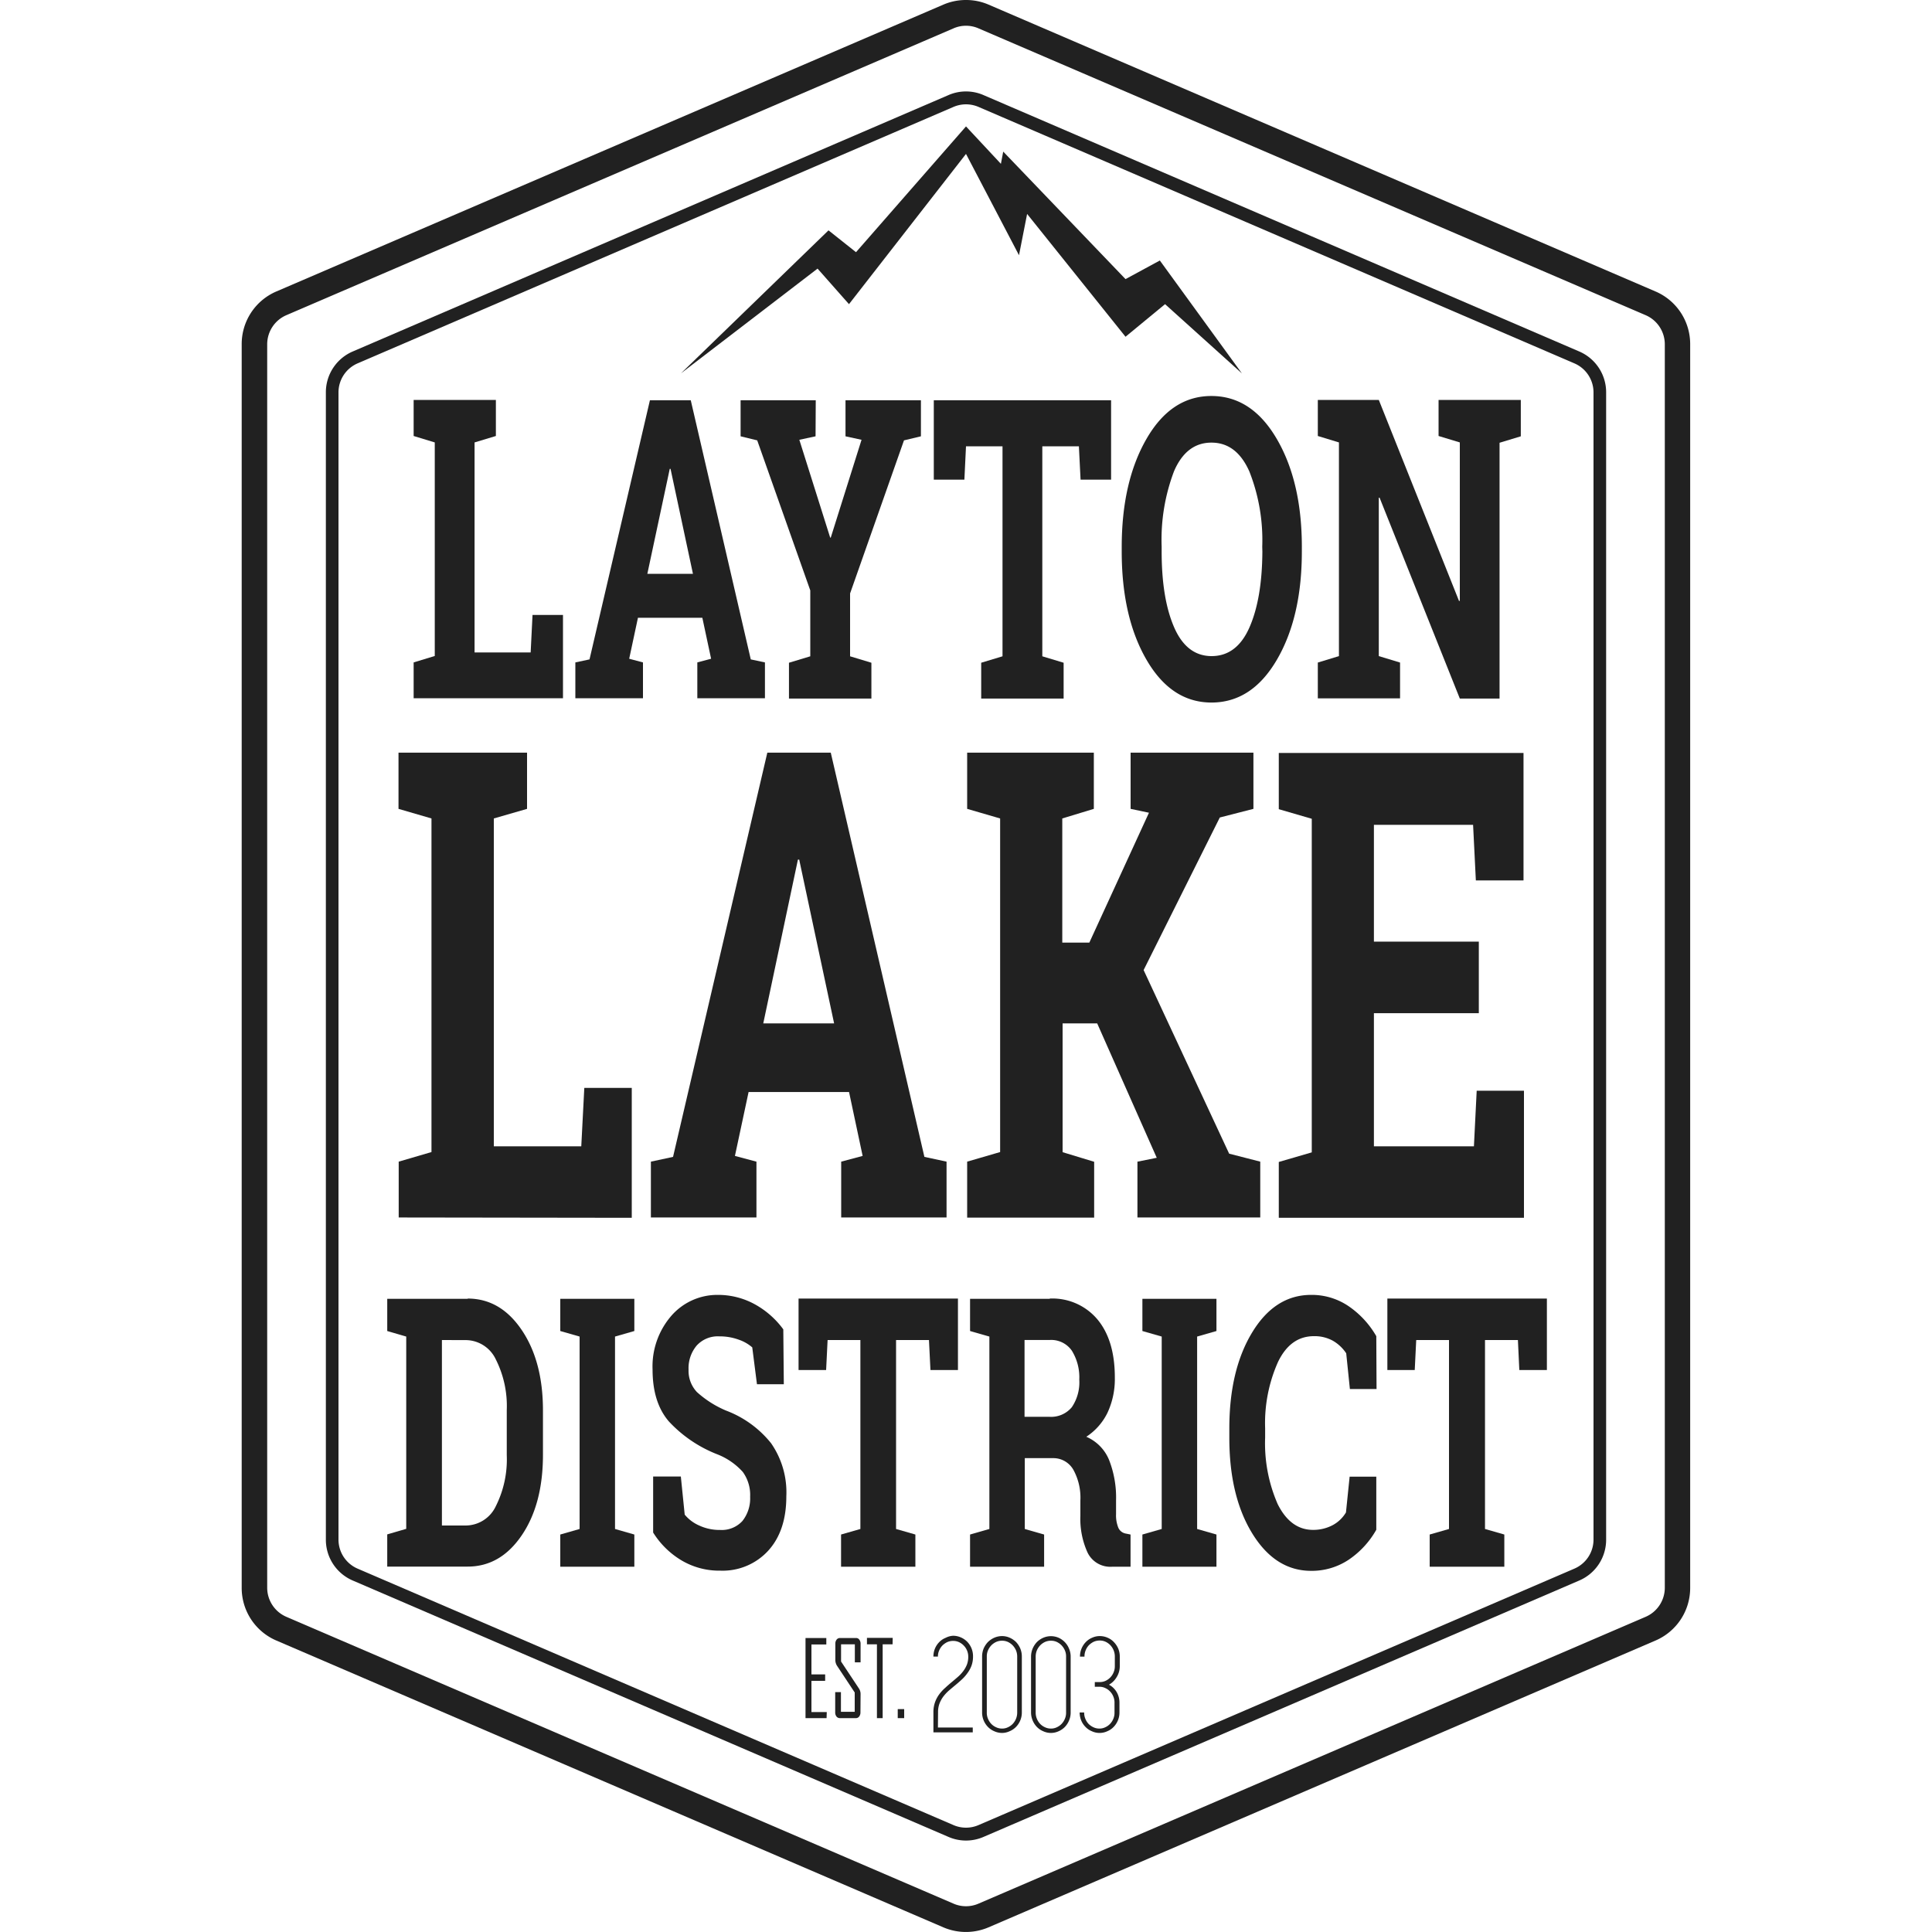 <!-- Copyright (c) 2023 Jan Stehno -->
<svg xmlns="http://www.w3.org/2000/svg" viewBox="0 0 300 300">
    <title>laytonlakedistrict</title>
    <g id="laytonlakedistrict">
        <g id="inner_border">
            <path
                d="M150,16.2a5,5,0,0,1,1.94.4l92.5,39.81a4.91,4.91,0,0,1,3,4.5V239.09a4.91,4.91,0,0,1-3,4.5l-92.5,39.81a4.9,4.9,0,0,1-3.88,0l-92.5-39.81a4.91,4.91,0,0,1-3-4.5V60.91a4.91,4.91,0,0,1,3-4.5l92.5-39.81a5,5,0,0,1,1.94-.4m0-2a6.78,6.78,0,0,0-2.73.57L54.77,54.58a6.89,6.89,0,0,0-4.17,6.33V239.09a6.89,6.89,0,0,0,4.17,6.33l92.5,39.81a6.82,6.82,0,0,0,5.46,0l92.5-39.81a6.89,6.89,0,0,0,4.17-6.33V60.91a6.89,6.89,0,0,0-4.17-6.33l-92.5-39.81A6.78,6.78,0,0,0,150,14.2Z"
                transform="translate(0)" fill="#212121" />
        </g>
        <g id="outter_border">
            <path
                d="M150,4a4.77,4.77,0,0,1,1.93.4L255.51,48.93a4.92,4.92,0,0,1,3,4.5V246.57a4.92,4.92,0,0,1-3,4.5L151.93,295.6a4.86,4.86,0,0,1-3.86,0L44.49,251.07a4.92,4.92,0,0,1-3-4.5V53.43a4.92,4.92,0,0,1,3-4.5L148.07,4.4A4.77,4.77,0,0,1,150,4m0-4a8.87,8.87,0,0,0-3.52.72L42.91,45.26a8.88,8.88,0,0,0-5.38,8.17V246.57a8.88,8.88,0,0,0,5.38,8.17l103.58,44.54a8.92,8.92,0,0,0,7,0l103.58-44.54a8.88,8.88,0,0,0,5.38-8.17V53.43a8.88,8.88,0,0,0-5.38-8.17L153.51.72A8.78,8.78,0,0,0,150,0Z"
                transform="translate(0)" fill="#212121" />
        </g>
        <g id="subtitle">
            <path
                d="M145.64,268.25h5.41V269h-6.11V265.9a4.6,4.6,0,0,1,.25-1.58,4.83,4.83,0,0,1,.67-1.25,6.46,6.46,0,0,1,.93-1c.34-.32.69-.62,1.05-.92s.63-.53.94-.8a5.94,5.94,0,0,0,.8-.87,4.27,4.27,0,0,0,.56-1,3.39,3.39,0,0,0,.21-1.24,2.46,2.46,0,0,0-.7-1.72,2.49,2.49,0,0,0-.74-.53,2.12,2.12,0,0,0-.91-.19,2.23,2.23,0,0,0-.92.19,2.83,2.83,0,0,0-.75.53,2.49,2.49,0,0,0-.5.77,2.29,2.29,0,0,0-.19.94h-.7a3.22,3.22,0,0,1,.24-1.24,3.11,3.11,0,0,1,.66-1,2.86,2.86,0,0,1,1-.67A2.82,2.82,0,0,1,148,254a3,3,0,0,1,1.19.25,3.15,3.15,0,0,1,1,.68,3.21,3.21,0,0,1,.9,2.26,4.2,4.2,0,0,1-.24,1.47,4.84,4.84,0,0,1-.64,1.16,6.31,6.31,0,0,1-.89,1c-.33.3-.66.59-1,.87s-.67.56-1,.84a6.67,6.67,0,0,0-.85.92,4.42,4.42,0,0,0-.59,1.09,3.77,3.77,0,0,0-.22,1.34Z"
                transform="translate(0)" fill="#212121" />
            <path
                d="M155.6,269.09a2.91,2.91,0,0,1-1.2-.26,3,3,0,0,1-1-.68,3.21,3.21,0,0,1-.9-2.25v-8.67a3.27,3.27,0,0,1,.24-1.25,3.46,3.46,0,0,1,.66-1,3.33,3.33,0,0,1,1-.68,3.07,3.07,0,0,1,1.2-.25,2.94,2.94,0,0,1,1.18.25,3.33,3.33,0,0,1,1,.68,3.43,3.43,0,0,1,.65,1,3.27,3.27,0,0,1,.24,1.25v8.67a3.22,3.22,0,0,1-.24,1.24,3.19,3.19,0,0,1-.65,1,3,3,0,0,1-1,.68A2.79,2.79,0,0,1,155.6,269.09Zm0-14.32a2.2,2.2,0,0,0-.92.19,2.54,2.54,0,0,0-.75.53,2.72,2.72,0,0,0-.51.77,2.34,2.34,0,0,0-.19.95v8.69a2.34,2.34,0,0,0,.19,1,2.56,2.56,0,0,0,.51.79,2.34,2.34,0,0,0,.75.52,2.06,2.06,0,0,0,.92.2,2,2,0,0,0,.91-.2,2.42,2.42,0,0,0,.74-.52,2.56,2.56,0,0,0,.51-.79,2.52,2.52,0,0,0,.19-1v-8.69a2.52,2.52,0,0,0-.19-.95,2.72,2.72,0,0,0-.51-.77,2.63,2.63,0,0,0-.74-.53A2.15,2.15,0,0,0,155.6,254.77Z"
                transform="translate(0)" fill="#212121" />
            <path
                d="M163.19,269.09a2.83,2.83,0,0,1-1.19-.26,2.93,2.93,0,0,1-1-.68,3.19,3.19,0,0,1-.65-1,3.23,3.23,0,0,1-.25-1.24v-8.67a3.28,3.28,0,0,1,.25-1.25,3.43,3.43,0,0,1,.65-1,3.25,3.25,0,0,1,1-.68,3,3,0,0,1,2.38,0A3.13,3.13,0,0,1,166,256a3.1,3.1,0,0,1,.25,1.25v8.67a3.05,3.05,0,0,1-.25,1.24,3.19,3.19,0,0,1-.65,1,3.06,3.06,0,0,1-1,.68A2.83,2.83,0,0,1,163.19,269.09Zm0-14.32a2.23,2.23,0,0,0-.92.19,2.54,2.54,0,0,0-.75.53,2.72,2.72,0,0,0-.51.77,2.52,2.52,0,0,0-.19.95v8.69a2.52,2.52,0,0,0,.19,1,2.56,2.56,0,0,0,.51.79,2.34,2.34,0,0,0,.75.52,2.09,2.09,0,0,0,.92.2,2,2,0,0,0,.91-.2,2.42,2.42,0,0,0,.74-.52,2.56,2.56,0,0,0,.51-.79,2.34,2.34,0,0,0,.19-1v-8.69a2.34,2.34,0,0,0-.19-.95,2.72,2.72,0,0,0-.51-.77,2.63,2.63,0,0,0-.74-.53A2.12,2.12,0,0,0,163.19,254.77Z"
                transform="translate(0)" fill="#212121" />
            <path
                d="M173.39,260.43a3.25,3.25,0,0,1-1.19,1.17,3,3,0,0,1,1.19,1.14,3.25,3.25,0,0,1,.44,1.67v1.49a3.21,3.21,0,0,1-.9,2.25,2.85,2.85,0,0,1-1,.68,2.8,2.8,0,0,1-1.19.26,2.83,2.83,0,0,1-1.19-.26,2.89,2.89,0,0,1-1-.68,3.05,3.05,0,0,1-.66-1,3.22,3.22,0,0,1-.24-1.24h.7a2.38,2.38,0,0,0,.19,1,2.43,2.43,0,0,0,.5.78,2.59,2.59,0,0,0,.75.52,2.09,2.09,0,0,0,.92.2,2,2,0,0,0,.91-.2,2.3,2.3,0,0,0,.74-.52,2.45,2.45,0,0,0,.51-.78,2.38,2.38,0,0,0,.19-1v-1.49a2.38,2.38,0,0,0-.19-1,2.45,2.45,0,0,0-.51-.78,2.3,2.3,0,0,0-.74-.52,2,2,0,0,0-.91-.2H170v-.73h.76a2.12,2.12,0,0,0,.91-.19,2.48,2.48,0,0,0,1.25-1.32,2.37,2.37,0,0,0,.19-.95v-1.53a2.55,2.55,0,0,0-.7-1.74,2.49,2.49,0,0,0-.74-.53,2.12,2.12,0,0,0-.91-.19,2.23,2.23,0,0,0-.92.19,2.83,2.83,0,0,0-.75.53,2.43,2.43,0,0,0-.5.78,2.38,2.38,0,0,0-.19,1h-.7a3.21,3.21,0,0,1,.9-2.26,2.89,2.89,0,0,1,1-.68,2.82,2.82,0,0,1,1.19-.25,3,3,0,0,1,1.19.25,2.9,2.9,0,0,1,1,.7,3.38,3.38,0,0,1,.66,1,3.22,3.22,0,0,1,.24,1.24v1.51A3.23,3.23,0,0,1,173.39,260.43Z"
                transform="translate(0)" fill="#212121" />
            <path d="M128.35,266.79h-3.27V254.35h3.23v1H126V260h2.13v1H126v4.85h2.38Z"
                transform="translate(0)" fill="#212121" />
            <path
                d="M133.61,265.9a1,1,0,0,1-.2.64.62.62,0,0,1-.5.25H130.4a.66.66,0,0,1-.51-.25,1,1,0,0,1-.2-.64v-3.15h.89v3.06h2.14v-3L130,258.7a1.69,1.69,0,0,1-.29-.95v-2.52a1,1,0,0,1,.2-.63.63.63,0,0,1,.51-.25h2.51a.59.59,0,0,1,.5.25,1,1,0,0,1,.2.63v2.9h-.89v-2.8h-2.14V258l2.75,4.15a1.57,1.57,0,0,1,.28.93Z"
                transform="translate(0)" fill="#212121" />
            <path d="M138.6,255.33h-1.54v11.46h-.89V255.33h-1.55v-1h4Z" transform="translate(0)"
                fill="#212121" />
            <path d="M140.4,266.79h-1v-1.4h1Z" transform="translate(0)" fill="#212121" />
        </g>
        <g id="title">
            <path
                d="M72.62,201.64q5.09,0,8.39,4.88T84.31,219v6.9q0,7.66-3.3,12.51t-8.39,4.85H60.13v-5l2.95-.86V207.54l-2.95-.86v-5H72.62Zm-4,6.44v28.8h3.68a5.19,5.19,0,0,0,4.69-3,16.15,16.15,0,0,0,1.7-7.92v-7a16.05,16.05,0,0,0-1.7-7.87,5.19,5.19,0,0,0-4.69-3Z"
                transform="translate(0)" fill="#212121" />
            <path d="M87,206.68v-5h11.5v5l-3,.86v29.88l3,.86v5H87v-5l3-.86V207.54Z"
                transform="translate(0)" fill="#212121" />
            <path
                d="M121.71,214.94h-4.17l-.73-5.72a6.34,6.34,0,0,0-2.11-1.2,8.57,8.57,0,0,0-3-.51,4.42,4.42,0,0,0-3.53,1.44,5.46,5.46,0,0,0-1.25,3.73,4.81,4.81,0,0,0,1.3,3.48,16,16,0,0,0,4.51,2.87,16.31,16.31,0,0,1,7,5.07,13.36,13.36,0,0,1,2.37,8.26q0,5.35-2.82,8.44a9.59,9.59,0,0,1-7.43,3.09,11.47,11.47,0,0,1-6-1.58,13.11,13.11,0,0,1-4.43-4.34v-8.7h4.3l.6,5.92a6.08,6.08,0,0,0,2.27,1.7,7.49,7.49,0,0,0,3.22.68,4.34,4.34,0,0,0,3.48-1.4,5.64,5.64,0,0,0,1.19-3.75,6.09,6.09,0,0,0-1.14-3.86,10.46,10.46,0,0,0-4-2.75,20.37,20.37,0,0,1-7.48-5.09q-2.53-2.94-2.53-8.06a12,12,0,0,1,2.86-8.28,9.46,9.46,0,0,1,7.19-3.31,11.84,11.84,0,0,1,5.83,1.46,13.63,13.63,0,0,1,4.42,3.89Z"
                transform="translate(0)" fill="#212121" />
            <path
                d="M148.75,201.64v11.1h-4.27l-.23-4.66h-5.11v29.34l3,.86v5H130.6v-5l3-.86V208.08h-5.09l-.23,4.66H124v-11.1Z"
                transform="translate(0)" fill="#212121" />
            <path
                d="M163,201.64a9.13,9.13,0,0,1,7.42,3.25q2.69,3.24,2.69,9a12.38,12.38,0,0,1-1.13,5.46,9.32,9.32,0,0,1-3.3,3.75,6.66,6.66,0,0,1,3.54,3.61,16,16,0,0,1,1.08,6.28v2.12a5.11,5.11,0,0,0,.36,2.13,1.56,1.56,0,0,0,1.2.9l.69.14v5H172.7a3.92,3.92,0,0,1-3.83-2.21,12.61,12.61,0,0,1-1.11-5.69V233a9,9,0,0,0-1.08-4.76,3.58,3.58,0,0,0-3-1.82h-4.55v11l3,.86v5h-11.5v-5l3-.86V207.54l-3-.86v-5H163ZM159.09,220h3.85a4.17,4.17,0,0,0,3.49-1.49,6.87,6.87,0,0,0,1.16-4.29,7.85,7.85,0,0,0-1.15-4.48,3.89,3.89,0,0,0-3.41-1.67h-3.94Z"
                transform="translate(0)" fill="#212121" />
            <path d="M177.39,206.68v-5h11.5v5l-3,.86v29.88l3,.86v5h-11.5v-5l3-.86V207.54Z"
                transform="translate(0)" fill="#212121" />
            <path
                d="M213.75,215.69h-4.14l-.57-5.55a6.22,6.22,0,0,0-2.07-1.95,5.87,5.87,0,0,0-2.94-.71c-2.42,0-4.28,1.31-5.58,4a23.29,23.29,0,0,0-2,10.29v1.46a23.55,23.55,0,0,0,1.95,10.33q2,4,5.49,4a6.44,6.44,0,0,0,3-.71,5.31,5.31,0,0,0,2.11-2l.57-5.55h4.14v8.24a13.8,13.8,0,0,1-4.28,4.65,10.34,10.34,0,0,1-5.83,1.73q-5.58,0-9.15-5.81t-3.56-14.9v-1.4q0-9.06,3.54-14.9t9.17-5.84a10.16,10.16,0,0,1,5.82,1.76,14.23,14.23,0,0,1,4.29,4.65Z"
                transform="translate(0)" fill="#212121" />
            <path
                d="M240.2,201.64v11.1h-4.28l-.22-4.66h-5.11v29.34l3,.86v5H222v-5l3-.86V208.08h-5.09l-.23,4.66h-4.25v-11.1Z"
                transform="translate(0)" fill="#212121" />
            <path
                d="M61.91,189.05v-8.67L67,178.89v-51.8l-5.12-1.49v-8.73H81.84v8.73l-5.16,1.49V178H90.26l.47-9.07H98.1v20.17Z"
                transform="translate(0)" fill="#212121" />
            <path
                d="M101.07,180.38l3.44-.74,14.64-62.77H129l14.54,62.77,3.44.74v8.67H130.62v-8.67l3.33-.89-2.11-9.92h-15.6l-2.12,9.92,3.34.89v8.67H101.07Zm17.45-21.47h11l-5.42-25.43h-.2Z"
                transform="translate(0)" fill="#212121" />
            <path
                d="M150.18,180.38l5.12-1.49v-51.8l-5.12-1.49v-8.73h19.67v8.73l-4.9,1.49v19.28h4.2l9.26-20.17-2.85-.6v-8.73h19.07v8.73l-5.22,1.34-11.83,23.69,13.28,28.51,4.83,1.24v8.67H176.62v-8.67l3-.6-9.25-20.87H165v20l4.9,1.49v8.67H150.18Z"
                transform="translate(0)" fill="#212121" />
            <path
                d="M229.63,157.33H213.34V178h15.53l.43-8.63h7.34v19.73H198.57v-8.67l5.12-1.49v-51.8l-5.12-1.49v-8.73h38v19.79h-7.4l-.43-8.63h-15.4v18.14h16.29Z"
                transform="translate(0)" fill="#212121" />
            <path
                d="M64.23,108.42v-5.56l3.28-1V68.7l-3.28-1v-5.6H77v5.6l-3.31,1v32.61h8.71l.29-5.82h4.73v12.93Z"
                transform="translate(0)" fill="#212121" />
            <path
                d="M89.34,102.86l2.2-.47,9.38-40.24h6.34l9.32,40.24,2.2.47v5.56h-10.5v-5.56l2.14-.57-1.36-6.36h-10l-1.36,6.36,2.14.57v5.56H89.34ZM100.52,89.1h7.08l-3.48-16.3H104Z"
                transform="translate(0)" fill="#212121" />
            <path
                d="M126.64,67.75l-2.52.54,4.79,15.19H129l4.78-15.19-2.49-.54v-5.6H143v5.6l-2.63.63L132,92.15v9.76l3.31,1v5.56H122.51v-5.56l3.31-1V91.68l-8.24-23.3L115,67.75v-5.6h11.67Z"
                transform="translate(0)" fill="#212121" />
            <path
                d="M172.53,62.15V74.48h-4.74l-.26-5.18h-5.68v32.61l3.31,1v5.56h-12.8v-5.56l3.31-1V69.3H150l-.25,5.18H145V62.15Z"
                transform="translate(0)" fill="#212121" />
            <path
                d="M202.15,85.64q0,10.17-3.88,16.81t-10.15,6.64q-6.24,0-10.09-6.64t-3.85-16.81v-.7q0-10.11,3.84-16.78t10.08-6.67q6.27,0,10.16,6.67t3.89,16.78ZM196,84.88a29,29,0,0,0-2-11.67c-1.33-3-3.29-4.48-5.89-4.48s-4.54,1.49-5.81,4.45a29.94,29.94,0,0,0-1.92,11.7v.76q0,7.31,1.94,11.77t5.81,4.47q3.93,0,5.89-4.47t2-11.77Z"
                transform="translate(0)" fill="#212121" />
            <path
                d="M236.15,62.15v5.6l-3.3,1v39.72h-6.17L214.22,77.28l-.12,0v24.6l3.3,1v5.56H204.63v-5.56l3.28-1V68.7l-3.28-1v-5.6h9.47L226.55,93.3l.13,0V68.7l-3.3-1v-5.6h12.77Z"
                transform="translate(0)" fill="#212121" />
        </g>
        <g id="mountain">
            <polygon
                points="105.73 57.98 128.65 35.77 132.92 39.16 150 19.63 155.42 25.44 155.78 23.54 174.77 43.34 180.1 40.45 192.84 57.98 180.91 47.23 174.77 52.29 159.49 33.22 158.23 39.63 150 23.9 131.83 47.23 126.95 41.71 105.73 57.98"
                fill="#212121" />
        </g>
    </g>
    <g id="frame">
        <rect width="300" height="300" fill="none" />
    </g>
</svg>